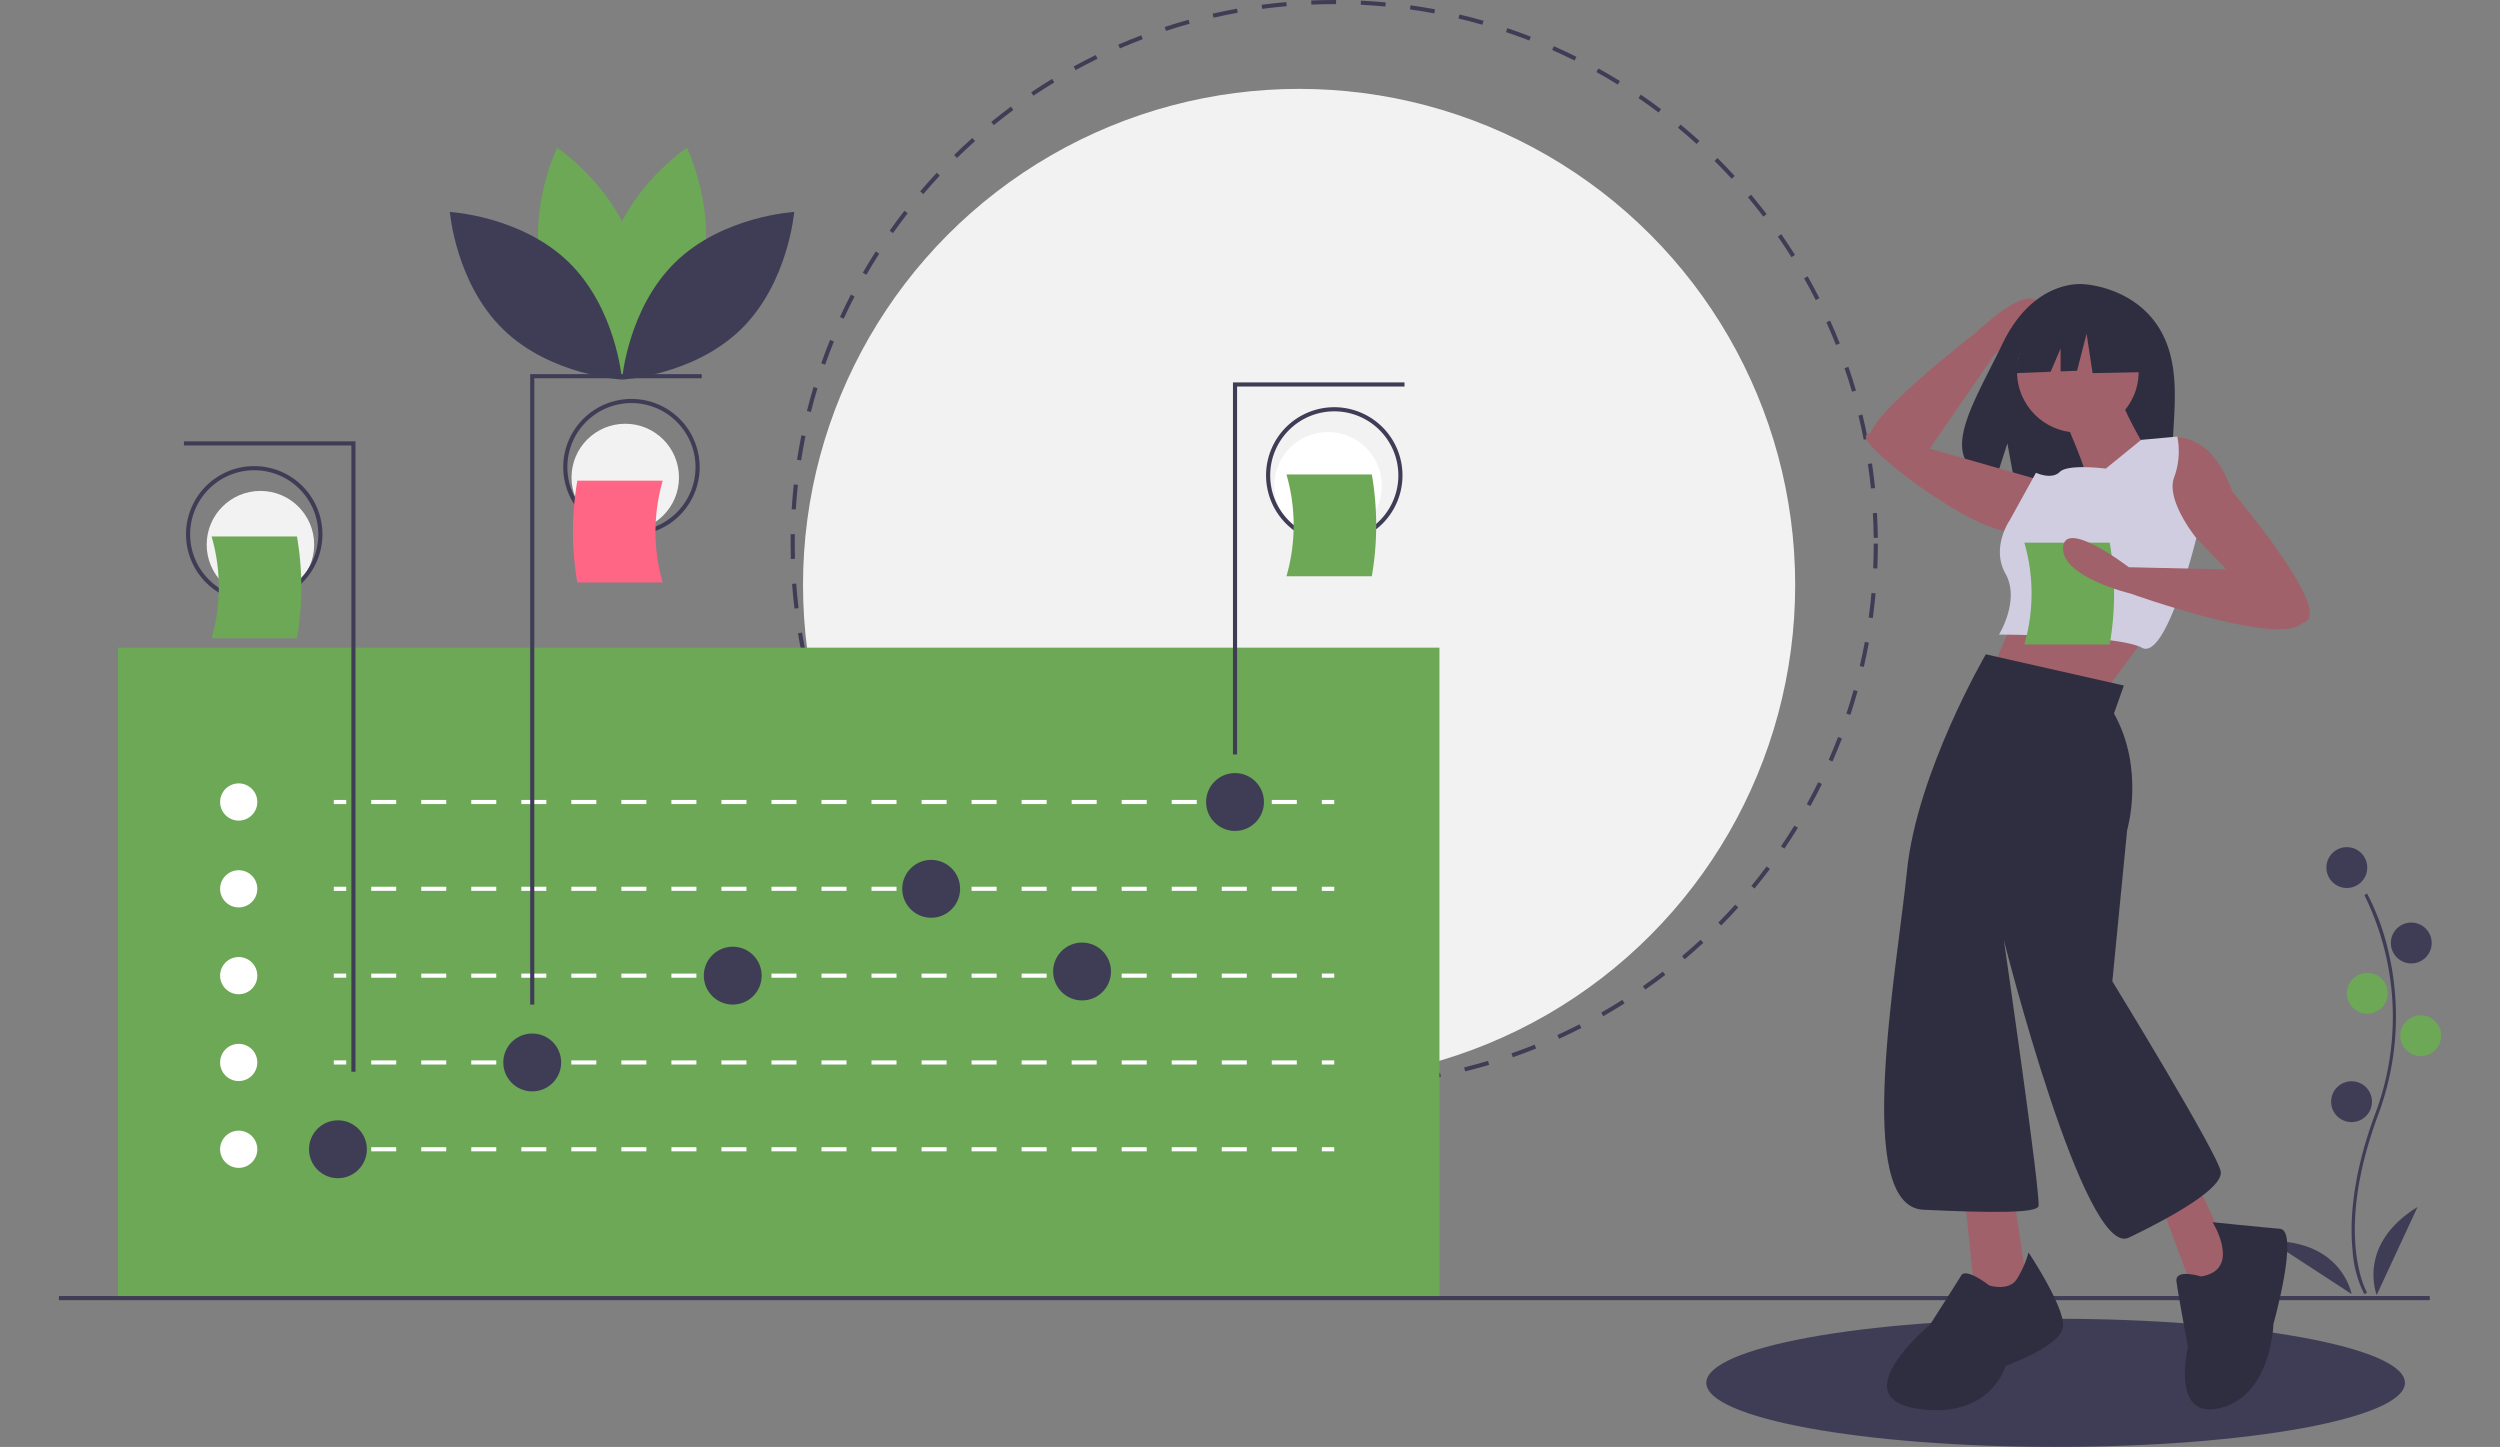 <svg xmlns="http://www.w3.org/2000/svg" xmlns:xlink="http://www.w3.org/1999/xlink" width="292" height="169" viewBox="0 0 292 169"><rect x="0" y="0" width="292" height="169" fill="#808080" stroke="none"/><defs><style>.a,.f{fill:#fff;}.a{stroke:#707070;}.b{clip-path:url(#a);}.c{fill:#3f3d56;}.d{fill:#f2f2f2;}.e{fill:#6ca856;}.g{fill:#ff6584;}.h{fill:#a0616a;}.i{fill:#2f2e41;}.j{fill:#d0cde1;}</style><clipPath id="a"><rect class="a" width="292" height="169" transform="translate(61 247)"/></clipPath></defs><g class="b" transform="translate(-61 -247)"><g transform="translate(67.878 247)"><ellipse class="c" cx="40.801" cy="7.484" rx="40.801" ry="7.484" transform="translate(192.419 154.031)"/><circle class="d" cx="57.943" cy="57.943" r="57.943" transform="translate(86.914 10.381)"/><path class="c" d="M154.7,151.134c-.67,0-1.346-.011-2.011-.031l.015-.482c.954.03,1.927.038,2.885.025l.007.483Q155.145,151.134,154.7,151.134Zm3.8-.112-.028-.482c.955-.056,1.922-.136,2.875-.235l.05.48c-.96.1-1.935.181-2.9.237Zm-8.715-.075c-.963-.074-1.936-.17-2.893-.288l.059-.479c.949.116,1.915.212,2.871.286Zm14.5-.531-.072-.477c.949-.144,1.905-.311,2.841-.5l.094.473c-.944.188-1.907.356-2.863.5Zm-20.264-.177c-.951-.161-1.912-.347-2.854-.551l.1-.472c.935.2,1.888.387,2.833.547Zm25.965-.957-.116-.469c.932-.23,1.868-.485,2.784-.757l.137.463C171.861,148.795,170.917,149.051,169.979,149.283Zm-31.645-.277c-.933-.248-1.872-.521-2.792-.812l.145-.46c.912.288,1.844.559,2.77.805Zm37.218-1.376-.158-.456c.9-.314,1.813-.654,2.7-1.01l.179.448c-.9.359-1.812.7-2.723,1.018Zm-42.768-.378c-.906-.333-1.818-.693-2.711-1.069l.187-.445c.885.373,1.79.73,2.69,1.061Zm48.159-1.779-.2-.439c.868-.394,1.741-.816,2.593-1.251l.22.43c-.86.439-1.739.863-2.613,1.261Zm-53.527-.481c-.871-.415-1.746-.857-2.6-1.313l.228-.426c.847.452,1.715.891,2.579,1.3Zm58.693-2.159-.239-.419c.833-.475,1.664-.974,2.47-1.484l.258.408c-.813.514-1.65,1.017-2.489,1.5Zm-63.828-.584c-.829-.493-1.659-1.013-2.467-1.545l.266-.4c.8.528,1.625,1.044,2.448,1.533Zm68.734-2.52-.276-.4c.784-.548,1.566-1.121,2.325-1.7l.294.383c-.765.588-1.553,1.166-2.343,1.717Zm-73.594-.68c-.779-.566-1.558-1.159-2.314-1.763l.3-.377c.75.6,1.523,1.188,2.3,1.749Zm78.2-2.86-.311-.369c.731-.617,1.458-1.259,2.162-1.91l.328.355c-.709.656-1.442,1.3-2.178,1.924Zm-82.744-.769c-.726-.636-1.447-1.3-2.143-1.965l.334-.348c.691.663,1.407,1.32,2.127,1.951Zm87.011-3.177-.344-.339c.674-.683,1.34-1.389,1.98-2.1l.359.323c-.645.716-1.316,1.427-2,2.115Zm-91.205-.848c-.666-.7-1.324-1.424-1.955-2.151l.365-.316c.626.722,1.279,1.44,1.94,2.135Zm95.1-3.472-.373-.306c.609-.741,1.208-1.5,1.781-2.272l.387.289c-.578.773-1.182,1.543-1.8,2.289Zm-98.906-.917c-.6-.756-1.187-1.536-1.75-2.319l.392-.282c.559.777,1.143,1.551,1.737,2.3Zm102.39-3.741-.4-.271c.538-.793,1.066-1.609,1.567-2.426l.412.253c-.506.823-1.037,1.645-1.58,2.444Zm-105.782-.973c-.526-.807-1.041-1.636-1.531-2.467l.416-.245c.486.824,1,1.648,1.519,2.448ZM210.309,118.3l-.423-.233c.464-.839.914-1.7,1.339-2.561l.433.214c-.428.867-.882,1.735-1.35,2.58ZM98.534,117.29c-.45-.851-.887-1.724-1.3-2.6l.437-.206c.408.864.841,1.731,1.288,2.576Zm114.353-4.2-.442-.194c.385-.879.754-1.779,1.1-2.675l.451.173c-.347.9-.719,1.81-1.107,2.7ZM96.06,112.043c-.37-.888-.725-1.8-1.054-2.7l.454-.165c.326.9.678,1.8,1.045,2.681Zm118.916-4.4-.458-.152c.3-.908.586-1.836.845-2.759l.465.131c-.262.93-.548,1.865-.852,2.78Zm-120.9-1.058c-.287-.92-.557-1.86-.8-2.794l.467-.123c.243.927.511,1.86.8,2.773Zm122.473-4.538-.47-.109c.216-.931.414-1.881.588-2.824l.475.087C216.966,100.154,216.767,101.111,216.549,102.049ZM92.6,100.964c-.2-.943-.384-1.9-.542-2.856l.476-.079c.157.945.338,1.9.538,2.834Zm125-4.631-.479-.066c.13-.946.24-1.91.326-2.866l.481.043c-.087.964-.2,1.935-.328,2.889ZM91.649,95.23c-.114-.956-.207-1.929-.278-2.893l.482-.035c.07.957.163,1.923.276,2.872Zm126.477-4.686-.482-.022c.043-.957.065-1.927.065-2.884h.483c0,.964-.022,1.942-.065,2.906Zm-126.9-1.111c-.017-.592-.025-1.2-.025-1.795q0-.557.01-1.113l.483.008q-.01.551-.01,1.1c0,.594.008,1.194.025,1.782Zm126.48-2.468c-.01-.957-.042-1.928-.1-2.884l.482-.027c.054.964.086,1.941.1,2.906Zm-125.9-3.313-.482-.03c.06-.965.143-1.939.247-2.9l.48.052C91.949,81.727,91.867,82.694,91.807,83.652ZM217.384,81.2c-.1-.952-.216-1.915-.356-2.863l.478-.07c.141.955.262,1.925.359,2.885ZM92.428,77.917l-.477-.074c.148-.955.32-1.918.511-2.862l.473.1C92.746,76.014,92.575,76.969,92.428,77.917ZM216.541,75.5c-.184-.942-.392-1.89-.618-2.818l.469-.114c.228.935.437,1.891.622,2.839ZM93.572,72.264l-.468-.117c.234-.935.494-1.878.772-2.8l.462.139C94.062,70.4,93.8,71.336,93.572,72.264Zm121.6-2.369c-.269-.919-.563-1.844-.874-2.749l.456-.157c.314.912.61,1.844.882,2.77ZM95.234,66.732l-.456-.16c.321-.913.667-1.83,1.03-2.726l.448.181c-.36.889-.7,1.8-1.022,2.7ZM213.3,64.439c-.352-.889-.729-1.78-1.121-2.651l.44-.2c.395.877.775,1.776,1.13,2.671ZM97.4,61.373l-.439-.2c.4-.878.832-1.759,1.276-2.618l.429.221C98.228,59.627,97.8,60.5,97.4,61.373Zm113.536-2.181c-.432-.852-.89-1.707-1.361-2.539l.42-.238c.475.838.936,1.7,1.371,2.558ZM100.052,56.239,99.633,56c.482-.836.99-1.674,1.51-2.488l.407.26c-.516.809-1.02,1.639-1.5,2.469ZM208.1,54.178c-.51-.812-1.044-1.621-1.588-2.405l.4-.275c.548.79,1.086,1.605,1.6,2.423ZM103.16,51.372l-.395-.278c.557-.789,1.139-1.576,1.73-2.339l.381.3C104.29,49.807,103.712,50.588,103.16,51.372Zm101.657-1.93c-.582-.762-1.188-1.52-1.8-2.252l.37-.31c.618.738,1.229,1.5,1.815,2.269ZM106.7,46.811l-.368-.313c.625-.734,1.276-1.464,1.935-2.171l.353.329C107.963,45.358,107.317,46.083,106.7,46.811Zm94.415-1.789c-.649-.706-1.321-1.406-2-2.08l.34-.343c.683.679,1.361,1.384,2.015,2.1Zm-90.479-2.43-.338-.345c.69-.675,1.4-1.343,2.123-1.985l.322.36C112.028,41.259,111.319,41.922,110.634,42.593Zm86.387-1.637c-.711-.645-1.445-1.281-2.181-1.89l.308-.372c.742.614,1.482,1.255,2.2,1.9Zm-82.086-2.2-.3-.374c.747-.608,1.519-1.208,2.294-1.783l.288.388c-.77.571-1.535,1.166-2.277,1.769Zm77.639-1.474c-.767-.578-1.556-1.144-2.345-1.684l.273-.4c.8.544,1.59,1.115,2.363,1.7Zm-73.008-1.958-.269-.4c.8-.538,1.622-1.064,2.446-1.566l.251.413C121.177,34.262,120.36,34.785,119.567,35.319Zm68.242-1.3c-.816-.505-1.654-1-2.49-1.463l.235-.422c.843.47,1.687.966,2.51,1.475Zm-63.32-1.692-.232-.424c.846-.463,1.713-.912,2.577-1.334l.212.434c-.858.42-1.718.865-2.557,1.324Zm58.274-1.119c-.859-.428-1.739-.842-2.616-1.229l.2-.442c.883.39,1.77.807,2.636,1.238Zm-53.1-1.411-.192-.443c.884-.383,1.788-.75,2.687-1.092l.171.451c-.892.339-1.789.7-2.666,1.083Zm47.815-.926c-.894-.347-1.809-.677-2.72-.983l.154-.458c.918.308,1.84.641,2.741.991ZM135.047,27.75l-.15-.459c.918-.3,1.854-.584,2.783-.842l.129.465c-.922.256-1.851.537-2.761.835ZM172,27.032c-.921-.263-1.86-.507-2.792-.727l.111-.47c.939.221,1.885.468,2.813.732Zm-31.4-.825-.108-.471c.941-.215,1.9-.411,2.848-.582l.086.475C142.489,25.8,141.538,25.994,140.6,26.207Zm25.782-.5c-.94-.176-1.9-.333-2.847-.467l.067-.478c.956.134,1.921.292,2.869.47Zm-20.105-.525-.064-.479c.956-.128,1.928-.235,2.889-.319l.042.481c-.954.083-1.919.19-2.867.316Zm14.393-.277c-.951-.09-1.919-.159-2.878-.205l.024-.482c.965.047,1.941.116,2.9.207Zm-8.647-.224-.02-.482c.887-.037,1.792-.056,2.688-.056h.219v.483H154.7c-.89,0-1.788.019-2.668.056Z" transform="translate(-5.735 -24.143)"/><path class="e" d="M80.714,56.372c-2.024,7.481-8.955,12.114-8.955,12.114s-3.651-7.5-1.627-14.977S79.088,41.4,79.088,41.4,82.738,48.891,80.714,56.372Z" transform="translate(-5.735 -24.143)"/><path class="e" d="M62.3,56.372c2.024,7.481,8.955,12.114,8.955,12.114s3.651-7.5,1.627-14.977S63.931,41.4,63.931,41.4,60.281,48.891,62.3,56.372Z" transform="translate(-5.735 -24.143)"/><path class="c" d="M65.278,54.764c5.553,5.406,6.231,13.715,6.231,13.715s-8.325-.455-13.878-5.86S51.4,48.9,51.4,48.9,59.725,49.358,65.278,54.764Z" transform="translate(-5.735 -24.143)"/><path class="c" d="M77.741,54.764C72.188,60.17,71.509,68.48,71.509,68.48s8.325-.455,13.878-5.86S91.619,48.9,91.619,48.9,83.294,49.358,77.741,54.764Z" transform="translate(-5.735 -24.143)"/><rect class="e" width="154.343" height="75.867" transform="translate(6.908 75.646)"/><rect class="f" width="1.449" height="0.483" transform="translate(32.11 93.433)"/><path class="f" d="M150.325,118.059H147.4v-.483h2.922Zm-5.844,0H141.56v-.483h2.922Zm-5.844,0h-2.922v-.483h2.922Zm-5.844,0h-2.922v-.483h2.922Zm-5.844,0h-2.922v-.483h2.922Zm-5.844,0h-2.922v-.483h2.922Zm-5.844,0h-2.922v-.483h2.922Zm-5.844,0H106.5v-.483h2.922Zm-5.844,0h-2.922v-.483h2.922Zm-5.844,0H94.809v-.483h2.922Zm-5.844,0H88.965v-.483h2.922Zm-5.844,0H83.122v-.483h2.922Zm-5.844,0H77.278v-.483H80.2Zm-5.844,0H71.434v-.483h2.922Zm-5.844,0H65.59v-.483h2.922Zm-5.844,0H59.747v-.483h2.922Zm-5.844,0H53.9v-.483h2.922Zm-5.844,0H48.059v-.483h2.922Zm-5.844,0H42.215v-.483h2.922Z" transform="translate(-5.735 -24.143)"/><rect class="f" width="1.449" height="0.483" transform="translate(147.513 93.433)"/><rect class="f" width="1.449" height="0.483" transform="translate(32.11 103.573)"/><path class="f" d="M150.325,128.2H147.4v-.483h2.922Zm-5.844,0H141.56v-.483h2.922Zm-5.844,0h-2.922v-.483h2.922Zm-5.844,0h-2.922v-.483h2.922Zm-5.844,0h-2.922v-.483h2.922Zm-5.844,0h-2.922v-.483h2.922Zm-5.844,0h-2.922v-.483h2.922Zm-5.844,0H106.5v-.483h2.922Zm-5.844,0h-2.922v-.483h2.922Zm-5.844,0H94.809v-.483h2.922Zm-5.844,0H88.965v-.483h2.922Zm-5.844,0H83.122v-.483h2.922Zm-5.844,0H77.278v-.483H80.2Zm-5.844,0H71.434v-.483h2.922Zm-5.844,0H65.59v-.483h2.922Zm-5.844,0H59.747v-.483h2.922Zm-5.844,0H53.9v-.483h2.922Zm-5.844,0H48.059v-.483h2.922Zm-5.844,0H42.215v-.483h2.922Z" transform="translate(-5.735 -24.143)"/><rect class="f" width="1.449" height="0.483" transform="translate(147.513 103.573)"/><rect class="f" width="1.449" height="0.483" transform="translate(32.11 113.713)"/><path class="f" d="M150.325,138.339H147.4v-.483h2.922Zm-5.844,0H141.56v-.483h2.922Zm-5.844,0h-2.922v-.483h2.922Zm-5.844,0h-2.922v-.483h2.922Zm-5.844,0h-2.922v-.483h2.922Zm-5.844,0h-2.922v-.483h2.922Zm-5.844,0h-2.922v-.483h2.922Zm-5.844,0H106.5v-.483h2.922Zm-5.844,0h-2.922v-.483h2.922Zm-5.844,0H94.809v-.483h2.922Zm-5.844,0H88.965v-.483h2.922Zm-5.844,0H83.122v-.483h2.922Zm-5.844,0H77.278v-.483H80.2Zm-5.844,0H71.434v-.483h2.922Zm-5.844,0H65.59v-.483h2.922Zm-5.844,0H59.747v-.483h2.922Zm-5.844,0H53.9v-.483h2.922Zm-5.844,0H48.059v-.483h2.922Zm-5.844,0H42.215v-.483h2.922Z" transform="translate(-5.735 -24.143)"/><rect class="f" width="1.449" height="0.483" transform="translate(147.513 113.713)"/><rect class="f" width="1.449" height="0.483" transform="translate(32.11 123.853)"/><path class="f" d="M150.325,148.479H147.4V148h2.922Zm-5.844,0H141.56V148h2.922Zm-5.844,0h-2.922V148h2.922Zm-5.844,0h-2.922V148h2.922Zm-5.844,0h-2.922V148h2.922Zm-5.844,0h-2.922V148h2.922Zm-5.844,0h-2.922V148h2.922Zm-5.844,0H106.5V148h2.922Zm-5.844,0h-2.922V148h2.922Zm-5.844,0H94.809V148h2.922Zm-5.844,0H88.965V148h2.922Zm-5.844,0H83.122V148h2.922Zm-5.844,0H77.278V148H80.2Zm-5.844,0H71.434V148h2.922Zm-5.844,0H65.59V148h2.922Zm-5.844,0H59.747V148h2.922Zm-5.844,0H53.9V148h2.922Zm-5.844,0H48.059V148h2.922Zm-5.844,0H42.215V148h2.922Z" transform="translate(-5.735 -24.143)"/><rect class="f" width="1.449" height="0.483" transform="translate(147.513 123.853)"/><rect class="f" width="1.449" height="0.483" transform="translate(32.11 133.993)"/><path class="f" d="M150.325,158.619H147.4v-.483h2.922Zm-5.844,0H141.56v-.483h2.922Zm-5.844,0h-2.922v-.483h2.922Zm-5.844,0h-2.922v-.483h2.922Zm-5.844,0h-2.922v-.483h2.922Zm-5.844,0h-2.922v-.483h2.922Zm-5.844,0h-2.922v-.483h2.922Zm-5.844,0H106.5v-.483h2.922Zm-5.844,0h-2.922v-.483h2.922Zm-5.844,0H94.809v-.483h2.922Zm-5.844,0H88.965v-.483h2.922Zm-5.844,0H83.122v-.483h2.922Zm-5.844,0H77.278v-.483H80.2Zm-5.844,0H71.434v-.483h2.922Zm-5.844,0H65.59v-.483h2.922Zm-5.844,0H59.747v-.483h2.922Zm-5.844,0H53.9v-.483h2.922Zm-5.844,0H48.059v-.483h2.922Zm-5.844,0H42.215v-.483h2.922Z" transform="translate(-5.735 -24.143)"/><rect class="f" width="1.449" height="0.483" transform="translate(147.513 133.993)"/><circle class="c" cx="3.38" cy="3.38" r="3.38" transform="translate(29.213 130.854)"/><circle class="c" cx="3.38" cy="3.38" r="3.38" transform="translate(51.907 120.714)"/><circle class="c" cx="3.38" cy="3.38" r="3.38" transform="translate(75.326 110.574)"/><circle class="c" cx="3.38" cy="3.38" r="3.38" transform="translate(98.503 100.434)"/><circle class="c" cx="3.38" cy="3.38" r="3.38" transform="translate(116.127 110.091)"/><circle class="c" cx="3.38" cy="3.38" r="3.38" transform="translate(133.993 90.294)"/><circle class="f" cx="2.173" cy="2.173" r="2.173" transform="translate(18.831 91.501)"/><circle class="f" cx="2.173" cy="2.173" r="2.173" transform="translate(18.831 101.641)"/><circle class="f" cx="2.173" cy="2.173" r="2.173" transform="translate(18.831 111.781)"/><circle class="f" cx="2.173" cy="2.173" r="2.173" transform="translate(18.831 121.921)"/><circle class="f" cx="2.173" cy="2.173" r="2.173" transform="translate(18.831 132.061)"/><path class="c" d="M137.614,88.121h-.483V44.664H157.17v.483H137.614Z"/><circle class="f" cx="6.277" cy="6.277" r="6.277" transform="translate(141.96 50.459)"/><path class="c" d="M154.7,87.639a7.967,7.967,0,1,1,7.967-7.967A7.967,7.967,0,0,1,154.7,87.639Zm0-15.451a7.484,7.484,0,1,0,7.484,7.484,7.484,7.484,0,0,0-7.484-7.484Z" transform="translate(-5.735 -24.143)"/><path class="c" d="M55.529,117.334h-.483V43.7H75.084v.483H55.529Z"/><circle class="d" cx="6.277" cy="6.277" r="6.277" transform="translate(59.874 49.493)"/><path class="c" d="M72.61,86.673a7.967,7.967,0,1,1,7.967-7.967A7.967,7.967,0,0,1,72.61,86.673Zm0-15.451a7.484,7.484,0,1,0,7.484,7.484A7.484,7.484,0,0,0,72.61,71.221Z" transform="translate(-5.735 -24.143)"/><path class="c" d="M34.645,125.181h-.483V52.028H14.606v-.483H34.645Z"/><circle class="d" cx="6.277" cy="6.277" r="6.277" transform="translate(17.262 57.339)"/><path class="c" d="M28.55,94.519a7.967,7.967,0,1,1,7.967-7.967A7.967,7.967,0,0,1,28.55,94.519Zm0-15.451a7.484,7.484,0,1,0,7.484,7.484A7.484,7.484,0,0,0,28.55,79.068Z" transform="translate(-5.735 -24.143)"/><rect class="c" width="276.918" height="0.483" transform="translate(0 151.376)"/><path class="g" d="M76.261,92.178H66.289a34.878,34.878,0,0,1,0-11.89h9.972a21.393,21.393,0,0,0,0,11.89Z" transform="translate(-5.735 -24.143)"/><path class="e" d="M23.571,98.691h9.972a34.877,34.877,0,0,0,0-11.89H23.571a21.393,21.393,0,0,1,0,11.89Z" transform="translate(-5.735 -24.143)"/><path class="e" d="M149.114,91.449h9.972a34.877,34.877,0,0,0,0-11.89h-9.972a21.393,21.393,0,0,1,0,11.89Z" transform="translate(-5.735 -24.143)"/><path class="c" d="M275.014,175.306a13.069,13.069,0,0,1-1.38-5.17c-.316-3.159-.113-8.484,2.649-15.912a32.088,32.088,0,0,0-1.271-25.538l.318-.184a28.185,28.185,0,0,1,2.659,7.533,32.863,32.863,0,0,1-1.361,18.317c-5.223,14.047-1.34,20.7-1.3,20.763Z" transform="translate(-5.735 -24.143)"/><circle class="c" cx="2.386" cy="2.386" r="2.386" transform="translate(264.846 98.945)"/><circle class="c" cx="2.386" cy="2.386" r="2.386" transform="translate(272.372 107.755)"/><circle class="e" cx="2.386" cy="2.386" r="2.386" transform="translate(267.234 113.628)"/><circle class="e" cx="2.386" cy="2.386" r="2.386" transform="translate(273.473 118.583)"/><circle class="c" cx="2.386" cy="2.386" r="2.386" transform="translate(265.397 126.291)"/><path class="c" d="M276.455,175.394s-2.386-5.873,4.772-10.278Z" transform="translate(-5.735 -24.143)"/><path class="c" d="M273.522,175.287s-1.086-6.245-9.49-6.192Z" transform="translate(-5.735 -24.143)"/><path class="h" d="M224.1,76.752l7.7-11.18s6.705-5.376,4.783-6.423-6.953,3.861-6.953,3.861-14.516,11.128-12.122,12.681S224.1,76.752,224.1,76.752Z" transform="translate(-5.735 -24.143)"/><path class="i" d="M251.148,62.637c-3-5.063-8.925-5.3-8.925-5.3s-5.777-.739-9.483,6.973c-3.454,7.188-8.222,14.128-.768,15.811l1.346-4.191.834,4.5a29.17,29.17,0,0,0,3.189.055c7.983-.258,15.585.075,15.34-2.789C252.358,73.891,254.031,67.509,251.148,62.637Z" transform="translate(-5.735 -24.143)"/><path class="h" d="M235.215,93.849l-3.839,8.829,13.436,2.111s6.334-8.637,6.91-9.213Z" transform="translate(-5.735 -24.143)"/><circle class="h" cx="7.102" cy="7.102" r="7.102" transform="translate(228.713 36.309)"/><path class="h" d="M239.822,72.736s3.263,7.294,2.879,8.061,6.91-4.031,6.91-4.031-3.071-5.182-2.879-5.95Z" transform="translate(-5.735 -24.143)"/><path class="h" d="M250.571,75.807s5.758-3.263,9.021,5.758c0,0,10.749,12.668,8.829,14.971s-9.213-5.566-9.213-5.566l-4.607-4.8s-6.526-1.727-5.95-5.374S250.571,75.807,250.571,75.807Z" transform="translate(-5.735 -24.143)"/><path class="h" d="M237.135,80.222,223.7,76.383s-7.1-2.879-6.91-1.152,13.052,11.516,17.274,10.94S237.135,80.222,237.135,80.222Z" transform="translate(-5.735 -24.143)"/><path class="j" d="M244.813,78.878s-4.415-.576-5.374.384-2.783.1-2.783.1l-3.071,5.566s-2.207,3.167-.48,6.238-.768,7.1-.768,7.1,13.82,0,16.7,1.535,6.349-12.812,6.349-12.812-3.566-4.366-2.606-7.053a8.688,8.688,0,0,0,.384-4.8l-4.223.384Z" transform="translate(-5.735 -24.143)"/><path class="h" d="M222.571,139.572l1.535,14.779,5.95-3.071-1.919-12.86Z"/><path class="h" d="M245.028,139.38l5,13.361,4.8-3.455-5.956-12.977Z"/><path class="i" d="M235.791,170.433a11.986,11.986,0,0,1-1.344,3.071c-.96,1.535-3.263.768-3.263.768s-2.687-2.111-3.263-1.152-3.647,5.758-3.647,5.758-10.173,8.445-1.535,9.789,10.365-4.99,10.365-4.99,6.526-2.3,6.718-4.606S235.791,170.433,235.791,170.433Z" transform="translate(-5.735 -24.143)"/><path class="i" d="M255.946,173.231s-3.071-.96-2.879.576,1.344,7.678,1.344,7.678-2.111,8.637,3.839,7.1,6.142-9.789,6.142-9.789,3.071-10.94.768-11.132-7.869-.768-7.869-.768S260.743,172.463,255.946,173.231Z" transform="translate(-5.735 -24.143)"/><path class="i" d="M244.089,38.006l-5.857-3.068-8.089,1.255-1.674,7.391,4.166-.16,1.164-2.715V43.38l1.922-.074,1.116-4.323.7,4.6,6.834-.14Z"/><path class="i" d="M246.923,104.214,230.8,100.567s-8.061,13.82-9.213,25.336-6.334,39.155,1.919,39.539,13.052.384,13.436-.384-4.031-31.094-4.031-31.094,9.4,37.236,14.587,34.741,10.94-5.758,10.749-7.678-12.668-22.265-12.668-22.265l1.727-17.658s2.111-7.1-1.536-13.628Z" transform="translate(-5.735 -24.143)"/><path class="e" d="M235.3,99.416h9.972a34.878,34.878,0,0,0,0-11.89H235.3a21.393,21.393,0,0,1,0,11.89Z" transform="translate(-5.735 -24.143)"/><path class="h" d="M264.391,90.778,247.5,90.394s-7.486-5.758-7.678-2.3,7.869,5.374,7.869,5.374,17.33,6.219,19.99,3.493Z" transform="translate(-5.735 -24.143)"/></g></g></svg>